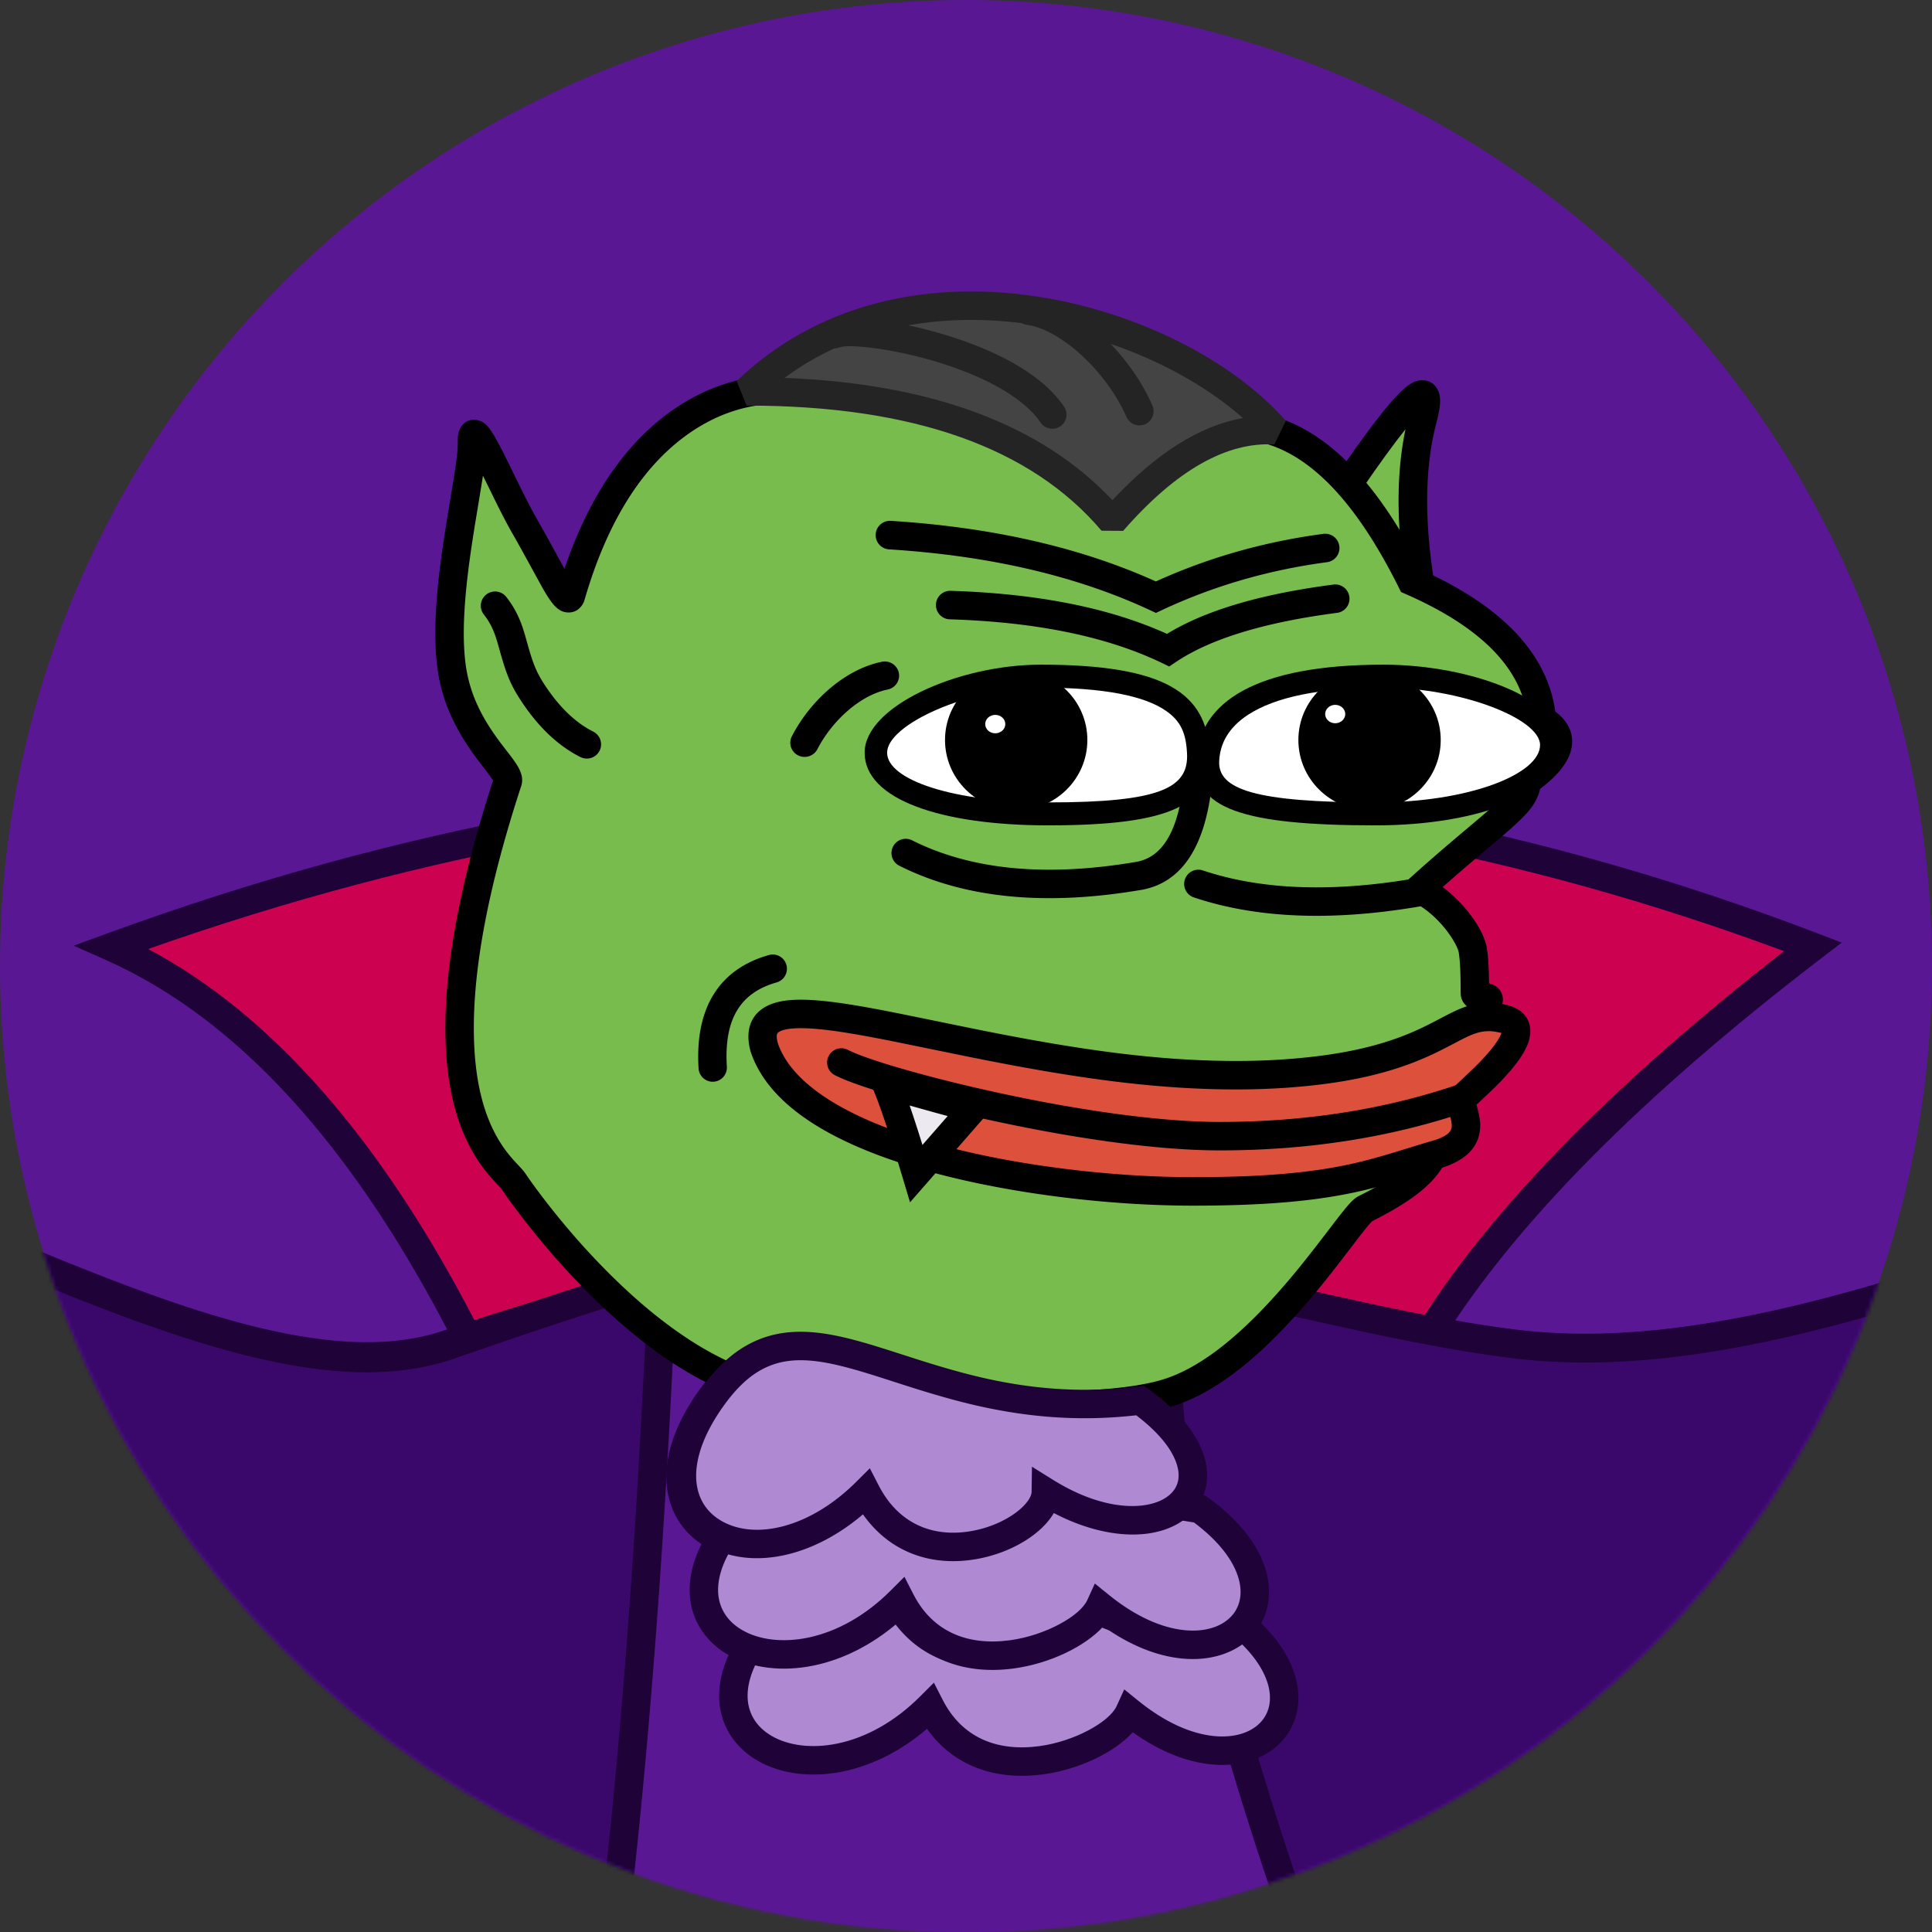 <svg height="500" width="500" xmlns="http://www.w3.org/2000/svg" xmlns:xlink="http://www.w3.org/1999/xlink"><rect width="100%" height="100%" fill="#333333" stroke="none"/><defs><circle id="a" cx="250" cy="250" r="250"/><mask id="b" fill="#fff"><use fill-rule="evenodd" xlink:href="#a"/></mask></defs><g fill="none" fill-rule="evenodd"><use fill="#591794" xlink:href="#a"/><g mask="url(#b)"><path d="M29.035 245.265c150.199-54.842 296.944-54.858 440.237-.047-46.8 35.814-79.812 69.109-99.035 99.885-107.218-26.15-157.48-27.883-249.169 1.152-26.357-51.766-57.034-85.43-92.033-100.99z" fill="#cc0251"/><path d="m27.397 248.447-8.328-3.705 8.561-3.128c151.033-55.177 298.704-55.193 442.845-.028l6.163 2.36-5.24 4.012c-46.482 35.59-79.2 68.608-98.157 98.973l-1.41 2.26-2.586-.631c-57.439-14.017-94.655-19.958-129.551-20.026-36.03-.07-70.796 6.266-117.65 21.111l-2.977.944-1.417-2.785c-26.007-51.108-56.125-84.176-90.253-99.357zm95.392 93.235c46.044-14.393 80.822-20.592 116.919-20.522 35.066.068 72.205 5.915 128.713 19.611 18.918-29.413 50.004-60.931 93.259-94.622-137.895-51.217-278.95-51.407-423.32-.552 31.927 16.971 60.044 49.037 84.429 96.085z" fill="#1e0238" fill-rule="nonzero"/><path d="M116.432 347.938c-75.577 26.22-223.021-114.33-293.216-36.334-46.797 51.998-144.58 198.46-293.347 439.385 87.772-43.332 149.513-64.998 185.225-64.998 79.965 0 141.715 64.998 185.25 64.998 67.235 0 128.98-64.998 185.233-64.998 70.33 0 132.077 64.998 185.242 64.998 52.014 0 112.425-64.998 181.234-64.998 55.036 0 115.444 64.998 181.225 64.998 42.593 0 103.006-64.998 181.241-64.998 34.94 0 90.579 21.666 166.918 64.998-36.83-42.899-280.242-394.109-311.112-439.818-38.675-57.403-174.621 49.832-278.552 36.767-75.024-9.468-139.586-47.167-275.341 0z" fill="#591794"/><path d="M59.68 341.673c-9.853-2.759-20.578-6.468-33.222-11.388-9.314-3.624-14.197-5.64-35.127-14.397a2029.204 2029.204 0 0 0-16.259-6.742c-16.934-6.919-30.186-11.872-42.792-15.812-15.225-4.758-28.796-7.76-41.31-8.93-29.327-2.742-52.74 4.694-70.583 24.52-47.006 52.233-144.84 198.777-293.742 439.927l-6.742 10.918 11.506-5.68c87.28-43.091 148.628-64.62 183.594-64.62 18.208 0 36.377 3.426 55.36 9.956 15.306 5.266 30.123 12.074 49.21 22.12 4.968 2.615 21.202 11.348 22.287 11.925 8.519 4.539 14.82 7.743 20.778 10.502 15.12 7.001 26.944 10.497 37.614 10.497 16.123 0 32.623-3.562 50.699-10.394 13.88-5.246 26.368-11.275 47.75-22.53-.673.355 8.908-4.696 11.507-6.058a828.36 828.36 0 0 1 11.334-5.846c8.334-4.206 15.43-7.527 22.13-10.294 15.866-6.556 29.33-9.878 41.812-9.878 15.89 0 32.154 3.392 49.863 9.929 13.965 5.154 27.043 11.39 47.48 22.147 2.292 1.207 10.157 5.366 11.474 6.061a992.455 992.455 0 0 0 11.318 5.893c8.455 4.322 15.511 7.69 22.186 10.521 16.299 6.915 30.046 10.449 42.92 10.449 12.62 0 26.089-3.539 42.05-10.46 6.534-2.833 13.44-6.202 21.714-10.525a963.69 963.69 0 0 0 11.074-5.894c1.29-.694 8.983-4.854 11.226-6.06 19.99-10.755 32.782-16.99 46.438-22.141 17.312-6.532 33.207-9.92 48.732-9.92 12.19 0 25.343 3.318 40.851 9.867 6.551 2.766 13.491 6.085 21.642 10.29a804.001 804.001 0 0 1 11.088 5.845 8626.067 8626.067 0 0 1 11.257 6.059c20.924 11.257 33.145 17.287 46.731 22.535 17.7 6.838 33.86 10.404 49.655 10.404 10.467 0 22.052-3.501 36.862-10.51 5.83-2.76 11.998-5.965 20.334-10.505 1.061-.577 16.944-9.31 21.804-11.924 18.67-10.044 33.16-16.85 48.128-22.113 18.558-6.525 36.317-9.948 54.113-9.948 34.114 0 89.283 21.484 165.1 64.52l18.379 10.433-13.767-16.036c-16.239-18.915-74.422-99.962-157.57-218.576-60.784-86.711-134.131-192.557-153.283-220.917-11.368-16.872-30.534-21.593-58.413-16.97-11.398 1.89-24.27 5.294-40.327 10.464-6.482 2.087-13.374 4.421-22.067 7.451-4.286 1.494-19.849 6.972-22.984 8.068-24.354 8.514-40.848 13.803-57.602 18.153-30.774 7.99-56.703 10.907-79.751 8.01-8.758-1.106-17.788-2.646-28.225-4.749-7.098-1.43-7.914-1.607-26.938-5.803-19.413-4.28-30.879-6.578-43.966-8.591-16.939-2.606-33.038-4.006-49.598-4.11-39.287-.25-80.696 6.894-128.282 23.428-14.338 4.974-32.364 3.893-55.45-2.57zm754.744 340.43c-18.687 0-37.256 3.578-56.556 10.364-15.394 5.413-30.198 12.367-49.175 22.575-4.895 2.634-20.801 11.38-21.836 11.943-8.225 4.478-14.283 7.627-19.963 10.315-13.911 6.584-24.561 9.802-33.71 9.802-14.794 0-30.089-3.374-47.002-9.908-13.218-5.107-25.228-11.033-45.895-22.152.667.36-8.717-4.698-11.27-6.065a811.01 811.01 0 0 0-11.188-5.898c-8.305-4.284-15.407-7.681-22.153-10.53-16.339-6.9-30.402-10.446-43.717-10.446-16.497 0-33.245 3.57-51.332 10.393-14.039 5.296-27.07 11.648-47.327 22.546-2.251 1.211-9.949 5.372-11.232 6.063a956.861 956.861 0 0 1-10.99 5.85c-8.13 4.248-14.885 7.543-21.233 10.295-15.116 6.555-27.665 9.852-39.12 9.852-11.732 0-24.576-3.302-40.043-9.863-6.491-2.754-13.399-6.05-21.71-10.3-3.321-1.697-6.778-3.499-11.235-5.85-1.311-.69-9.179-4.852-11.48-6.063-20.701-10.896-34.016-17.245-48.36-22.54-18.471-6.817-35.572-10.383-52.413-10.383-13.585 0-27.941 3.542-44.625 10.435-6.893 2.848-14.148 6.243-22.635 10.526a835.352 835.352 0 0 0-11.434 5.897 8868.69 8868.69 0 0 0-11.519 6.066c-21.128 11.12-33.407 17.048-46.924 22.157-17.302 6.54-32.953 9.918-48.095 9.918-9.38 0-20.283-3.224-34.519-9.815-5.808-2.69-12.002-5.84-20.41-10.318-1.058-.564-17.316-9.31-22.319-11.943-19.391-10.206-34.518-17.157-50.245-22.567-19.712-6.78-38.675-10.356-57.756-10.356-34.858 0-93.19 19.933-175.387 59.77 144.871-234.27 240.363-377.036 286.246-428.02 16.152-17.95 37.264-24.654 64.423-22.114 22.136 2.07 46.109 9.561 82.001 24.227 4.685 1.914 9.284 3.823 16.202 6.718 20.998 8.785 25.903 10.81 35.299 14.466 12.85 5 23.791 8.785 33.907 11.617 24.4 6.832 43.825 7.996 59.852 2.436 46.81-16.265 87.389-23.265 125.819-23.021 16.182.102 31.926 1.471 48.525 4.025 12.891 1.983 24.231 4.255 43.5 8.504 19.086 4.21 19.906 4.388 27.07 5.831 10.6 2.136 19.801 3.705 28.758 4.835 24.117 3.032 50.923.017 82.523-8.188 16.995-4.412 33.652-9.754 58.181-18.329 3.147-1.1 18.705-6.576 22.979-8.066 8.642-3.012 15.482-5.329 21.9-7.395 15.741-5.068 28.294-8.388 39.274-10.209 25.34-4.202 41.667-.18 51.101 13.823 19.184 28.407 92.552 134.282 153.359 221.026 69.467 99.099 121.391 171.817 146.332 204.45-68.55-37.572-119.256-56.386-152.443-56.386z" fill="#1e0238" fill-rule="nonzero"/><path d="M452.139 686.007c55.027 0 115.425 64.982 181.195 64.982 42.586 0 102.99-64.982 181.212-64.982 34.934 0 90.564 21.66 166.891 64.982C944.613 708.1 701.24 356.975 670.376 311.277c-38.67-57.389-174.593 49.82-278.507 36.758-25.858-3.263-50.473-9.88-77.19-15.219-50.785-10.15 68.662 353.19 137.46 353.19z" fill="#3a086b"/><path d="M452.26 686.106c22.609 0 46.125 10.979 70.548 23.909 23.726 12.561-112.658-472.54-70.66-235.667 14.936 84.248-37.22 211.758.112 211.758zM728.224 709.389c28.49-14.33 54.735-23.435 86.507-23.435 17.007 0 38.915 5.128 65.723 15.384 28.314 10.831-102.49-166.27-203.97-269.028-101.482-102.758 28.622 169.096 51.74 277.079z" fill="#1e0238" opacity=".5"/><path d="M451.949 689.486c12.19 0 25.344 3.317 40.852 9.864 6.551 2.766 13.49 6.084 21.642 10.288a804.09 804.09 0 0 1 11.088 5.844 8632.37 8632.37 0 0 1 11.257 6.057c20.925 11.255 33.146 17.283 46.732 22.531 17.7 6.836 33.86 10.401 49.656 10.401 10.467 0 22.053-3.5 36.862-10.507 5.832-2.76 11.999-5.965 20.336-10.503 1.06-.577 16.944-9.308 21.803-11.922 18.67-10.04 33.162-16.846 48.13-22.107 18.558-6.524 36.318-9.946 54.114-9.946 34.114 0 89.285 21.479 165.102 64.505l18.38 10.43-13.767-16.031c-16.24-18.91-74.423-99.94-157.573-218.527-60.785-86.691-134.134-192.513-153.286-220.866-11.368-16.869-30.535-21.589-58.414-16.967-11.398 1.89-24.271 5.293-40.328 10.462-6.482 2.086-13.374 4.42-22.067 7.449-4.287 1.494-19.85 6.97-22.985 8.066-24.354 8.512-40.849 13.8-57.603 18.15-30.774 7.988-56.704 10.903-79.752 8.007-8.759-1.105-17.789-2.645-28.226-4.747-7.098-1.43-7.914-1.608-26.938-5.802-9.26-2.041-15.377-3.35-21.777-4.628-4.374-.874-8.22.315-11.04 3.438-2.423 2.686-3.97 6.657-4.816 11.844-1.502 9.222-.816 22.715 1.872 39.807 5.126 32.597 17.403 77.154 33.685 122.562 16.987 47.37 36.903 91.784 56.238 124.427 22.228 37.528 42.778 58.421 60.823 58.421zm362.472-7.365c-18.687 0-37.257 3.578-56.557 10.363-15.395 5.411-30.2 12.363-49.176 22.57-4.896 2.632-20.802 11.376-21.837 11.939-8.225 4.477-14.283 7.626-19.963 10.313-13.912 6.582-24.562 9.8-33.712 9.8-14.793 0-30.088-3.374-47.001-9.906-13.22-5.106-25.23-11.03-45.897-22.147.668.36-8.717-4.697-11.27-6.064a811.11 811.11 0 0 0-11.188-5.896c-8.306-4.284-15.407-7.68-22.154-10.528-16.339-6.898-30.402-10.444-43.717-10.444-14.393 0-33.569-19.496-54.485-54.81-19.07-32.195-38.802-76.197-55.642-123.159-16.138-45.005-28.296-89.133-33.342-121.22-2.577-16.386-3.228-29.193-1.878-37.48.637-3.914 1.697-6.633 3.015-8.093 1.04-1.153 2.247-1.526 4.126-1.15 6.342 1.267 12.42 2.567 21.635 4.598 19.086 4.208 19.906 4.387 27.07 5.83 10.6 2.135 19.802 3.704 28.76 4.834 24.117 3.03 50.922.017 82.523-8.186 16.995-4.412 33.652-9.752 58.183-18.325 3.147-1.1 18.705-6.575 22.978-8.064 8.643-3.012 15.483-5.328 21.9-7.394 15.743-5.067 28.295-8.386 39.275-10.206 25.341-4.201 41.668-.18 51.103 13.82 19.184 28.4 92.554 134.251 153.361 220.975 69.47 99.076 121.394 171.778 146.335 204.405-68.552-37.565-119.258-56.375-152.445-56.375z" fill="#1e0238" fill-rule="nonzero"/><path d="M171.52 333.41c13.722-7.795-4.613-2.953-55.005 14.528-75.588 26.22-223.052-114.33-293.258-36.334-46.803 51.998-144.6 198.46-293.388 439.385 87.784-43.332 149.534-64.998 185.251-64.998 79.977 0 141.735 64.998 185.277 64.998 67.244 0 128.998-64.998 185.259-64.998 46.893 0 75.515-117.527 85.864-352.581z" fill="#3a086b"/><path d="M54.215 453.75c0-191.44-73.524 272.676-36.35 253.775 23.426-11.911 46.03-21.62 67.813-21.62 70.448 0-31.463-40.714-31.463-232.155zM-166.918 471.69c41.193-143.759-219.07 240.047-187.448 229.24 29.068-9.933 52.16-14.9 69.277-14.9 18.732 0-11.768-4.06 53.201 9.012 20.742 5.71 23.777-79.592 64.97-223.351z" fill="#1e0238" opacity=".5"/><path d="M177.264 334.144c.69-.561 1.203-1.094 1.59-1.789.976-1.754.667-4.064-1.29-5.317-1.965-1.257-4.308-.875-10.665.804-9.283 2.452-26.524 8.052-51.8 16.82-14.34 4.974-32.365 3.893-55.45-2.57-9.852-2.758-20.577-6.466-33.22-11.385-9.313-3.623-14.196-5.638-35.125-14.393a2029.337 2029.337 0 0 0-16.258-6.74c-16.933-6.918-30.184-11.87-42.79-15.809-15.224-4.757-28.794-7.758-41.307-8.928-29.325-2.741-52.737 4.693-70.58 24.515-47.003 52.22-144.832 198.729-293.725 439.82l-6.741 10.917 11.505-5.68c87.276-43.08 148.62-64.603 183.584-64.603 18.207 0 36.375 3.425 55.357 9.953 15.305 5.264 30.121 12.072 49.207 22.115 4.968 2.614 21.201 11.345 22.285 11.922 8.519 4.537 14.82 7.741 20.778 10.5 15.12 6.999 26.942 10.494 37.612 10.494 16.122 0 32.62-3.561 50.696-10.392 13.88-5.245 26.366-11.272 47.748-22.524-.675.355 8.906-4.696 11.506-6.057 4.33-2.269 7.916-4.12 11.333-5.845 8.334-4.205 15.429-7.524 22.128-10.292 15.865-6.553 29.328-9.874 41.81-9.874 25.829 0 45.52-30.647 60.203-90.938 14.295-58.697 24.03-146.37 29.235-263.093.996-.612 1.781-1.15 2.374-1.631zm-38.765 262.981c-13.933 57.212-31.991 85.316-53.047 85.316-13.584 0-27.94 3.541-44.623 10.433-6.892 2.846-14.147 6.241-22.633 10.523a835.37 835.37 0 0 0-11.434 5.896c-2.609 1.367-12.2 6.423-11.518 6.064-21.127 11.118-33.405 17.044-46.922 22.152-17.3 6.538-32.95 9.916-48.091 9.916-9.38 0-20.283-3.223-34.517-9.813-5.809-2.689-12.002-5.838-20.41-10.316-1.058-.563-17.314-9.307-22.317-11.94-19.39-10.203-34.516-17.152-50.242-22.561-19.711-6.78-38.673-10.354-57.753-10.354-34.856 0-93.184 19.928-175.377 59.755 144.863-234.212 240.349-376.945 286.23-427.918 16.151-17.944 37.262-24.647 64.419-22.108 22.135 2.07 46.106 9.56 81.997 24.221a2022.91 2022.91 0 0 1 16.2 6.717c20.997 8.783 25.902 10.807 35.297 14.463 12.85 4.999 23.79 8.782 33.906 11.614 24.397 6.83 43.822 7.994 59.848 2.435 24-8.325 40.698-13.772 50.026-16.324-5.184 116.363-14.874 203.664-29.04 261.83z" fill="#1e0238" fill-rule="nonzero"/><path d="M201.355 416.807c41.734-5.442 80.651-5.067 116.752 1.126 31.505 22.885 5.267 50.273-25.774 25.136-4.703 10.3-38.9 23.434-51.614-1.414-29.651 29.639-71.461 7.455-39.364-24.848z" fill="#af89d2" fill-rule="nonzero"/><path d="M218.298 458.425c-8.256 1.723-16.23.717-22.263-2.779-6.388-3.7-10.078-9.895-9.922-17.239.162-7.642 4.426-15.94 12.63-24.196l.887-.893 1.249-.163c42.087-5.489 81.373-5.11 117.851 1.148l.847.145.695.505c8.073 5.864 13.182 12.465 15.015 19.119 1.787 6.487.307 12.685-3.995 17.029-4.189 4.23-10.573 6.222-17.759 5.53-6.546-.63-13.515-3.426-20.382-8.315-4.741 5.22-13.849 9.61-23.122 10.876-12.32 1.683-23.258-2.073-30.122-11.77-6.683 5.715-14.105 9.437-21.609 11.003zm-24.82-19.861c-.098 4.586 2.125 8.319 6.25 10.708 4.379 2.537 10.506 3.31 17.065 1.941 7.381-1.54 14.799-5.642 21.323-12.163l3.578-3.576 2.304 4.504c4.95 9.673 13.992 13.424 25.034 11.915 9.155-1.25 18.094-6.288 19.95-10.354l1.975-4.323 3.694 2.99c6.794 5.502 13.565 8.512 19.588 9.092 5.092.49 9.28-.816 11.819-3.38 2.402-2.426 3.23-5.89 2.127-9.89-1.302-4.727-5.156-9.809-11.56-14.61-35.117-5.927-72.958-6.304-113.527-1.122-6.389 6.688-9.509 12.974-9.62 18.268z" fill="#1e0238"/><path d="M192.133 388.767c24.128-33.273 51.326 8.496 110.548 1.062 29.83 21.592 5.703 42.476-24.404 23.716-.162 10.973-33.34 25.486-46.5 0-28.076 27.963-63.771 8.495-39.644-24.778z" fill="#af89d2" fill-rule="nonzero"/><path d="M190.514 427.296c-5.903-3.467-9.528-9.326-9.989-16.45-.477-7.378 2.423-15.686 8.627-24.241 7.542-10.401 15.996-14.821 26.57-14.555 4.332.109 8.96.968 14.777 2.6 2.255.633 4.604 1.353 7.857 2.394.908.29 4.976 1.601 4.269 1.374 1.617.52 2.844.911 4.07 1.296 9.55 2.997 16.92 4.864 24.898 6.066 10.047 1.513 20.078 1.719 30.63.395l1.441-.181 1.177.851c7.666 5.549 12.54 11.483 14.363 17.343 1.836 5.904.443 11.485-3.756 15.343-7.43 6.829-21.228 6.683-35.102-.562-3.268 5.582-11.097 10.29-19.785 11.872-11.705 2.132-22.612-1.595-29.6-11.536-13.493 11.502-29.446 14.452-40.447 7.99zm52-48.914a2299.044 2299.044 0 0 1-.009-.003zm-2.302 6.998zm-4.1-1.32c-3.176-1.015-5.45-1.713-7.603-2.317-5.28-1.481-9.354-2.238-12.972-2.329-8.084-.203-14.269 3.03-20.422 11.516-9.97 13.749-9.236 25.1-.871 30.014 8.767 5.149 22.993 1.884 34.933-10.009l3.564-3.55 2.308 4.47c5.117 9.91 14.022 13.59 24.192 11.738 4.261-.776 8.34-2.529 11.342-4.781 2.61-1.959 3.992-3.994 4.011-5.321l.096-6.52 5.535 3.448c6.642 4.139 13.203 6.366 18.97 6.694 4.963.282 8.957-.881 11.269-3.006 2.061-1.894 2.711-4.499 1.706-7.73-1.215-3.905-4.712-8.308-10.506-12.717-10.705 1.213-20.942.945-31.168-.596-8.417-1.267-16.126-3.22-26.007-6.321a586.372 586.372 0 0 1-4.128-1.315c.725.233-3.347-1.079-4.25-1.368z" fill="#1e0238"/><path d="M184.334 361.467c24.127-33.273 51.326 8.496 110.548 1.062 29.83 21.592 5.703 42.476-24.405 23.716-.161 10.973-33.34 25.486-46.5 0-28.076 27.963-63.77 8.495-39.643-24.778z" fill="#af89d2" fill-rule="nonzero"/><path d="M182.498 400.198c-5.903-3.465-9.528-9.323-9.989-16.446-.476-7.375 2.424-15.682 8.627-24.234 7.542-10.399 15.997-14.817 26.571-14.552 4.332.11 8.96.969 14.777 2.6 2.255.633 4.604 1.353 7.856 2.393.909.29 4.977 1.601 4.27 1.374 1.617.52 2.844.911 4.07 1.295 9.55 2.997 16.92 4.864 24.898 6.065 10.047 1.513 20.079 1.719 30.63.395l1.442-.181 1.177.851c7.665 5.547 12.54 11.48 14.362 17.338 1.837 5.902.444 11.482-3.755 15.34-7.431 6.827-21.229 6.68-35.103-.562-3.267 5.58-11.096 10.286-19.785 11.868-11.705 2.132-22.612-1.594-29.6-11.533-13.493 11.5-29.446 14.45-40.448 7.99zm52.002-48.9-.057-.02.047.016zm-2.303 6.995zm-4.1-1.32c-3.176-1.015-5.45-1.712-7.604-2.316-5.28-1.48-9.353-2.237-12.971-2.328-8.085-.203-14.27 3.03-20.423 11.512-9.97 13.746-9.236 25.095-.87 30.007 8.766 5.147 22.992 1.884 34.933-10.006l3.564-3.549 2.308 4.468c5.117 9.907 14.022 13.588 24.192 11.736 4.262-.776 8.34-2.529 11.342-4.78 2.61-1.959 3.992-3.993 4.011-5.32l.097-6.519 5.534 3.448c6.642 4.137 13.204 6.364 18.971 6.692 4.962.282 8.956-.88 11.269-3.005 2.061-1.894 2.711-4.498 1.706-7.729-1.215-3.903-4.712-8.305-10.507-12.713-10.705 1.213-20.942.944-31.168-.595-8.417-1.268-16.126-3.22-26.007-6.32a586.517 586.517 0 0 1-4.128-1.315c.725.233-3.348-1.079-4.25-1.367z" fill="#1e0238"/><g><path d="M367.914 108.304c3.327-12.66-3.328-6.681-19.967 17.934l19.967 28.484c-3.328-18.286-3.328-33.758 0-46.418z" fill="#78bc4d"/><path d="M371.728 109.446c1.08-4.086 1.343-6.608.36-8.572-1.071-2.14-3.356-2.93-5.524-2.246-1.135.358-2.196 1.07-3.39 2.137-3.648 3.261-9.605 11.046-18.134 23.603l-1.426 2.1 31.198 44.287-3.022-16.525c-3.252-17.779-3.252-32.71-.062-44.784zm-7.987 1.647c-1.82 8.652-2.252 18.407-1.309 29.266l-9.836-13.963c4.549-6.631 8.28-11.748 11.145-15.303z" fill="#000" fill-rule="nonzero"/><path d="M380.964 246.218c-.534-3.568-5.958-11.953-13.902-15.938 19.86-17.93 27.805-21.914 27.805-27.89 9.268-6.642 10.592-11.954 3.972-15.939-1.324-14.61-12.579-26.562-33.763-35.86-21.847-43.828-41.89-39.193-47.849-41.186-49.24-28.43-88.654-31.156-118.245-8.174-5.682 0-36.924 2.84-51.488 53.31-1.24 2.842-5.41-6.897-11.718-17.77s-14.067-30.897-13.849-22.035c.213 8.646-7.882 38.576-5.282 57.947 2.377 17.715 15.564 26.63 14.515 29.835-27.342 83.517-1.526 98.893 1.545 103.466 3.07 4.574 36.45 52.196 72.668 55.04 36.22 2.842 77.503 5.008 95.52 0 25.566-7.109 48.226-45.987 52.198-47.979 15.916-7.982 20.24-13.86 18.11-23.811 2.771-7.314 12.428-20.613 13.848-30.208.206-1.392-3.532-.3-3.55-1.777-.047-3.561 0-7.464-.535-11.031z" fill="#78bc4d"/><g fill="#000" fill-rule="nonzero"><path d="M373.367 229.559c2.501-2.21 4.981-4.35 7.651-6.617.864-.732 6.812-5.74 8.213-6.945 5.478-4.718 7.813-7.272 8.932-10.403.167-.467.299-.938.395-1.414 4.481-3.422 7.191-6.693 8.035-10.08.97-3.895-.594-7.325-4.083-9.965-2.128-15.051-13.814-27.233-34.525-36.587-8.734-17.208-17.849-28.302-27.4-34.633-3.898-2.584-7.744-4.296-11.687-5.374a42.745 42.745 0 0 0-4.68-.992 69.03 69.03 0 0 0-1.942-.276c-.29-.037-1.372-.173-1.621-.206-.85-.11-1.399-.2-1.763-.287-49.704-28.596-90.22-31.594-120.984-8.412-2.296.112-5.047.522-8.053 1.324-5.038 1.344-10.148 3.621-15.138 7.007-12.025 8.162-21.91 21.686-28.63 41.499-1.711-3.117-5.358-9.819-6.908-12.489-.865-1.492-1.812-3.254-2.886-5.359a280.816 280.816 0 0 1-1.67-3.33c-.525-1.063-2.913-5.95-3.53-7.193-1.305-2.628-2.262-4.456-3.09-5.86-1.471-2.492-2.375-3.635-4.133-4.158-2.453-.73-4.415.752-5.08 2.799-.277.849-.356 1.793-.326 3.006.036 1.448-.228 3.92-.812 7.741-.343 2.246-1.875 11.452-2.039 12.464-.977 6.05-1.665 10.93-2.164 15.673-.927 8.827-1.07 16.25-.236 22.467.982 7.315 3.632 13.657 7.68 19.803a78.935 78.935 0 0 0 3.07 4.313c.435.576 2.121 2.762 2.487 3.25.552.737.925 1.275 1.156 1.665-8.718 26.83-12.569 48.411-12.338 65.494.186 13.74 2.963 23.934 7.666 31.639 1.414 2.316 2.882 4.229 4.594 6.132.29.322.574.63.916.997.06.064.604.643.74.79.407.437.617.683.682.78 1.623 2.418 4.379 6.183 7.74 10.378 5.068 6.328 10.66 12.575 16.658 18.382 16.82 16.284 34.042 26.562 51.037 27.896 21.691 1.703 39.49 2.713 54.813 2.956 19.038.3 33.147-.624 41.977-3.08 11.267-3.131 22.33-11.714 33.82-24.566 4.407-4.93 7.898-9.29 13.377-16.464 2.733-3.58 3.366-4.399 4.292-5.532.552-.676.99-1.181 1.322-1.524.101-.105.186-.188.25-.247 16.442-8.28 22.06-15.337 20.082-26.632.509-1.179 1.227-2.618 2.206-4.44.74-1.379 3.644-6.602 3.839-6.956 1.137-2.07 2.048-3.79 2.879-5.45 2.59-5.177 4.183-9.405 4.743-13.193.33-2.233-.968-3.953-2.799-4.64a5.604 5.604 0 0 0-.737-.22c-.015-1.395-.03-2.184-.063-3.15-.074-2.223-.221-4.112-.486-5.883-.699-4.667-5.461-11.389-11.449-15.898zm4.203 39.69a151.838 151.838 0 0 1-2.748 5.198c-.172.313-3.1 5.581-3.871 7.017-1.393 2.593-2.34 4.545-2.985 6.249l-.384 1.015.227 1.061c1.714 8.007-1.664 12.477-16.159 19.748-1.164.584-2.145 1.598-3.775 3.595-1 1.225-1.64 2.054-4.441 5.72-5.37 7.033-8.767 11.274-13.015 16.026-10.63 11.891-20.714 19.714-30.3 22.38-14.842 4.126-46.492 3.625-94.242-.124-14.916-1.17-30.786-10.642-46.49-25.845-5.759-5.575-11.147-11.595-16.033-17.695-3.23-4.03-5.862-7.63-7.373-9.88-.348-.517-.738-.973-1.401-1.687-.152-.164-.707-.755-.756-.807a60.86 60.86 0 0 1-.82-.891c-1.428-1.588-2.626-3.15-3.783-5.044-3.994-6.544-6.419-15.445-6.587-27.901-.222-16.371 3.57-37.438 12.244-63.934.515-1.573.21-3.024-.562-4.54-.444-.87-1.045-1.767-1.97-3.002-.405-.54-2.107-2.745-2.511-3.28a71.821 71.821 0 0 1-2.79-3.918c-3.481-5.285-5.711-10.621-6.531-16.731-.744-5.537-.61-12.422.261-20.717.482-4.585 1.153-9.341 2.11-15.268.156-.97 1.697-10.222 2.049-12.526l.055-.364c.928 1.887 2.593 5.295 3.03 6.179.623 1.262 1.18 2.374 1.714 3.418 1.13 2.212 2.135 4.083 3.075 5.705 1.864 3.213 7.073 12.839 7.756 14.022 1.227 2.125 2.139 3.491 3.04 4.418.919.946 1.895 1.568 3.275 1.655 2.034.129 3.497-1.07 4.208-2.702l.096-.22.067-.231c6.227-21.579 15.862-35.584 27.604-43.553 4.285-2.909 8.638-4.849 12.9-5.985 2.953-.788 5.544-1.108 7.444-1.108h1.262l.997-.774c28.22-21.918 66.071-19.302 114.14 8.454l.321.186.353.118c.928.31 1.865.482 3.432.686 4.58.597 5.035.669 7.253 1.275 3.204.876 6.33 2.268 9.56 4.408 8.593 5.696 17.096 16.16 25.473 32.966l.595 1.194 1.221.536c20.077 8.81 30.392 19.766 31.574 32.819l.17 1.86 1.6.963c2.05 1.234 2.515 2.05 2.297 2.926-.4 1.602-2.53 4.005-6.516 6.862l-1.538 1.102v1.892c0 .325-.051.621-.165.938-.53 1.482-2.32 3.442-6.802 7.301-1.363 1.174-7.281 6.155-8.172 6.912a481.344 481.344 0 0 0-11.45 10.005l-4 3.611 4.817 2.416c3.145 1.577 6.116 4.127 8.498 7.124 1.937 2.438 3.243 4.93 3.413 6.066.218 1.453.344 3.075.41 5.038.036 1.102.05 1.978.068 4.004.007.726.01 1.076.016 1.49.026 2.022 1.27 3.45 2.922 4.085-.689 2.29-1.816 4.963-3.377 8.083z"/><path d="M230.534 134.796a3.687 3.687 0 0 0-3.905 3.458 3.691 3.691 0 0 0 3.445 3.92c26.06 1.639 48.562 6.888 67.52 15.724l1.553.724 1.553-.727c13.378-6.263 27.622-10.397 42.747-12.402a3.694 3.694 0 0 0 3.168-4.149 3.685 3.685 0 0 0-4.132-3.18c-15.28 2.025-29.732 6.13-43.343 12.314-19.503-8.814-42.376-14.033-68.606-15.682z"/><path d="M246.015 152.904a3.684 3.684 0 0 0-3.792 3.574 3.686 3.686 0 0 0 3.564 3.802c22.459.698 40.764 4.482 54.915 11.296l1.894.913 1.746-1.172c8.908-5.978 22.822-10.257 41.698-12.713a3.688 3.688 0 0 0 3.176-4.134 3.682 3.682 0 0 0-4.123-3.184c-18.762 2.441-33.108 6.662-43.075 12.764-14.874-6.75-33.542-10.448-56.003-11.146zM228.233 171.264c-9.48 1.917-18.474 9.956-23.301 19.282a3.65 3.65 0 0 0 1.612 4.939c1.824.923 4.06.21 4.994-1.595 3.883-7.502 11.174-14.018 18.182-15.436 2.008-.406 3.303-2.345 2.892-4.33s-2.371-3.266-4.379-2.86zM125.169 158.978a17.285 17.285 0 0 1 2.213 3.565c.661 1.424 1.1 2.756 1.822 5.362 1.793 6.465 2.85 9.25 5.726 13.592 4.442 6.706 9.53 11.54 15.284 14.431a3.687 3.687 0 1 0 3.313-6.59c-4.518-2.27-8.673-6.217-12.446-11.913-2.333-3.522-3.169-5.724-4.767-11.49-.824-2.973-1.363-4.608-2.242-6.5a24.653 24.653 0 0 0-3.139-5.06 3.69 3.69 0 0 0-5.764 4.603z"/></g><path d="M193.257 101.504c41.256-39.92 110.658-19.379 136.491 10.076-13.623-.775-27.632 7.106-42.027 23.642-19.02-22.479-50.509-33.718-94.464-33.718z" fill="#444"/><path d="M217.273 89.906c2.596-.952 13.735.383 24.262 3.474 13.09 3.843 23.405 9.53 27.756 15.96a3.69 3.69 0 0 0 5.103.992 3.643 3.643 0 0 0 .998-5.074c-5.539-8.186-17.187-14.608-31.774-18.89-11.994-3.522-24.318-4.999-28.89-3.321a3.65 3.65 0 0 0-2.177 4.695 3.683 3.683 0 0 0 4.722 2.164zM265.752 84.063c8.76 1.217 20.546 11.974 25.778 23.832.822 1.862 2.988 2.702 4.84 1.876s2.686-3.005 1.864-4.867c-6.179-14.004-19.915-26.54-31.478-28.147-2.007-.279-3.858 1.13-4.135 3.148-.277 2.018 1.125 3.88 3.13 4.158z" fill="#242424" fill-rule="nonzero"/><path d="m193.218 104.965-2.56-6.335c20.034-19.324 47.727-26.333 77.295-21.95 25.944 3.846 50.9 16.404 64.828 32.235l-2.977 6.111c-12.334-.7-25.385 6.619-39.134 22.363l-5.589-.04c-18.27-21.521-48.8-32.384-91.863-32.384zm94.685 24.485c11.288-12.116 22.536-19.26 33.75-21.258-13.331-11.837-33.706-21.099-54.782-24.223-23.976-3.554-46.385.901-63.836 13.819 38.016 1.515 66.367 12.023 84.868 31.662z" fill="#242424" fill-rule="nonzero"/><path d="M330.612 277.731c43.342-2.628 44.273-17.294 57.739-14.396 11.946 2.056-7.964 18.51-9.955 20.566-1.99 2.057 5.973 10.283-5.973 14.397-17.027 4.885-26.215 9.824-63.918 9.824-37.702 0-101.84-9.977-110.94-37.306-6.5-24.293 65.87 10.844 133.047 6.915z" fill="#dd503c"/><path d="M216.036 278.238c5.627 2.936 22.437 7.808 40.95 11.817 21.963 4.756 43.009 7.667 58.68 7.667 22.925 0 44.267-3.352 64.013-10.063a3.683 3.683 0 0 0-2.37-6.975c-18.963 6.445-39.506 9.671-61.643 9.671-15.054 0-35.626-2.845-57.12-7.5-17.882-3.871-34.249-8.615-39.103-11.148a3.683 3.683 0 1 0-3.407 6.531z" fill="#000" fill-rule="nonzero"/><path d="M382.392 286.909c.617 2.337.848 3.948.583 5.859-.58 4.191-3.62 7.33-9.14 9.231l-.091.031-.092.027-.528.152c-1.515.439-3.017.89-4.934 1.48-.11.034-3.723 1.15-4.765 1.468-7.891 2.405-13.451 3.761-20.772 4.848-9.04 1.341-19.856 2.017-33.936 2.017-21.403 0-46.705-3.008-67.157-8.53-25.62-6.918-42.589-17.204-47.28-31.29l-.035-.105-.029-.107c-1.361-5.085-.084-9.208 3.915-11.445 3.025-1.692 7.298-2.111 13.273-1.646 4.77.37 10.6 1.297 18.917 2.924 3.952.773 20.222 4.128 24.082 4.897 25.626 5.103 44.847 7.7 63.958 7.848 4.185.032 8.267-.065 12.25-.298h-.009c15.048-.912 25.652-3.266 34.331-6.906 2.57-1.078 4.308-1.936 7.864-3.805 3.37-1.77 4.792-2.452 6.681-3.089 3.198-1.077 6.266-1.28 9.79-.533 4.552.812 7.2 3.733 6.72 7.84-.303 2.594-1.82 5.293-4.308 8.377-1.052 1.304-2.268 2.655-3.634 4.061-1.55 1.596-4.46 4.33-5.92 5.681l.266 1.013zm5.549-19.72-.076-.012-.074-.016c-2.239-.482-3.982-.37-5.962.297-1.385.467-2.595 1.047-5.608 2.63-3.733 1.961-5.62 2.893-8.44 4.076-9.468 3.971-20.883 6.505-36.733 7.466h-.008a192.63 192.63 0 0 1-12.736.311c-19.674-.152-39.295-2.804-65.339-7.99-3.898-.776-20.15-4.128-24.057-4.892-8.059-1.576-13.657-2.466-18.075-2.81-4.634-.36-7.691-.06-9.108.732-.747.418-.94 1.008-.421 2.994 3.73 10.969 18.821 20.092 42.175 26.398 19.791 5.344 44.454 8.276 65.238 8.276 13.741 0 24.205-.654 32.856-1.938 6.908-1.025 12.135-2.3 19.705-4.607 1.027-.313 4.627-1.425 4.748-1.463a314.023 314.023 0 0 1 5.5-1.644c3.012-1.05 3.99-2.07 4.152-3.24.094-.682-.024-1.51-.408-2.964l-.162-.604c-.068-.258-.119-.45-.166-.64a12.75 12.75 0 0 1-.29-1.46c-.22-1.7.055-3.236 1.312-4.535-.103.106 4.8-4.42 6.8-6.479 1.219-1.254 2.288-2.442 3.184-3.553 1.435-1.78 2.336-3.27 2.627-4.189a5.569 5.569 0 0 0-.634-.143z" fill="#000" fill-rule="nonzero"/><path d="M198.992 247.161c-12.994 3.68-19.167 13.838-18.202 29.34.126 2.03 1.868 3.574 3.89 3.447s3.558-1.876 3.432-3.906c-.761-12.23 3.423-19.115 12.871-21.791a3.685 3.685 0 0 0 2.535-4.545 3.666 3.666 0 0 0-4.526-2.545z" fill="#000" fill-rule="nonzero"/><path d="M229.655 280.39c1.733 4.007 4.298 11.663 7.694 22.965 9.274-10.58 14.22-16.23 14.838-16.955-3.033-.43-22.31-6.084-22.532-6.01z" fill="#ede9f1"/><path d="M226.035 282.105c1.663 3.855 4.2 11.442 7.562 22.658l1.917 6.392 4.404-5.035c9.326-10.663 14.257-16.31 14.893-17.057l4.309-5.057-6.603-.937c-.973-.138-4.789-1.136-10.612-2.757l-.53-.148c-1.799-.502-7.313-.33-7.49-.38a280.272 280.272 0 0 0-2.506-.693 38.75 38.75 0 0 0-.789-.205 8.57 8.57 0 0 0-.345-.08c-1.088-.22-1.031-.212-1.986.104l-3.804 1.26zm13.345 5.114.534.15a597.4 597.4 0 0 0 5.343 1.465c-1.661 1.902-3.839 4.394-6.529 7.47-1.234-3.974-2.337-7.371-3.313-10.197 1.52.427 3.134.88 3.965 1.112z" fill="#000" fill-rule="nonzero"/><g fill="#000" fill-rule="nonzero"><path d="M367.304 227.135c-22.025 3.899-40.684 3.253-55.993-1.865a3.682 3.682 0 1 0-2.337 6.984c16.582 5.544 36.459 6.232 59.614 2.133a3.682 3.682 0 1 0-1.284-7.252zM313.814 201.079a3.683 3.683 0 0 0-7.343-.61c-1.204 14.484-5.579 21.615-12.797 22.649l-.085.013c-23.2 3.878-42.355 1.957-57.538-5.657a3.681 3.681 0 1 0-3.304 6.582c16.7 8.375 37.397 10.455 62.016 6.346 11.357-1.652 17.598-11.843 19.05-29.323z"/></g><g transform="translate(221.598 169.85)"><path d="M3.467 23.682c0-10.108 23.577-20.216 43.224-20.216 37.33 0 40.787 10.99 41.26 20.216.471 9.227-3.93 16.173-39.295 16.173-25.541 0-45.189-6.065-45.189-16.173zM179.432 21.66c0 10.109-19.572 18.195-44.975 18.195-35.173 0-43.458-4.925-42.989-14.151s7.816-22.238 44.943-22.238c19.54 0 43.02 8.086 43.02 18.194z" fill="#fff"/><ellipse cx="41.391" cy="21.66" fill="#000" fill-rule="nonzero" rx="18.42" ry="18.195"/><ellipse cx="132.84" cy="21.66" fill="#000" fill-rule="nonzero" rx="18.42" ry="18.195"/><ellipse cx="35.973" cy="17.545" fill="#fff" rx="2.6" ry="2.383"/><ellipse cx="123.955" cy="14.946" fill="#fff" rx="2.6" ry="2.383"/><g fill="#000" fill-rule="nonzero"><path d="M2.167 24.94c0-11.915 24.115-22.774 45.597-22.774 32.182 0 42.868 7.397 43.653 22.618.698 13.54-9.649 18.97-41.713 18.97-27.794 0-47.537-6.717-47.537-18.814zm5.82 0c0 7.047 17.123 12.873 41.717 12.873 29.168 0 36.36-3.775 35.9-12.717-.268-5.185-1.587-8.314-5.45-10.988-5.548-3.84-15.898-6-32.39-6-18.617 0-39.776 9.527-39.776 16.832z"/><path d="M182.899 22.96c0 12.357-21.395 20.794-48.452 20.794-34.712 0-47.098-4.463-46.44-16.99.787-14.984 15.512-24.598 48.416-24.598 22.818 0 46.476 9.055 46.476 20.794zm-5.929 0c0-6.897-20.786-14.853-40.547-14.853-16.737 0-28.168 2.552-35.013 7.021-5.014 3.274-7.24 7.34-7.482 11.949-.385 7.321 9.09 10.736 40.519 10.736 24.035 0 42.523-7.291 42.523-14.853z"/></g></g></g><path d="M193.72 389.416c41.744-5.441 80.67-5.066 116.78 1.125 31.513 22.879 5.27 50.258-25.78 25.13-4.704 10.296-38.909 23.426-51.626-1.414-29.659 29.63-71.479 7.452-39.374-24.841z" fill="#af89d2" fill-rule="nonzero"/><path d="M210.667 431.021c-8.258 1.723-16.233.717-22.268-2.777-6.39-3.7-10.08-9.893-9.925-17.234.162-7.64 4.428-15.936 12.633-24.19l.888-.893 1.249-.162c42.097-5.488 81.393-5.11 117.88 1.147l.847.145.695.505c8.075 5.862 13.186 12.461 15.019 19.113 1.787 6.486.306 12.682-3.996 17.025-4.19 4.228-10.575 6.22-17.763 5.528-6.548-.63-13.52-3.425-20.388-8.312-4.742 5.217-13.852 9.606-23.128 10.873-12.322 1.682-23.263-2.073-30.128-11.767-6.685 5.713-14.11 9.434-21.615 11zm-24.827-19.855c-.097 4.585 2.127 8.316 6.252 10.705 4.38 2.537 10.51 3.31 17.07 1.94 7.383-1.539 14.802-5.64 21.328-12.159l3.579-3.575 2.305 4.502c4.95 9.67 13.995 13.42 25.04 11.913 9.156-1.25 18.098-6.287 19.955-10.351l1.975-4.323 3.695 2.99c6.796 5.5 13.568 8.51 19.593 9.089 5.093.49 9.281-.816 11.821-3.38 2.403-2.425 3.23-5.887 2.129-9.886-1.303-4.726-5.158-9.806-11.563-14.607-35.127-5.924-72.976-6.301-113.556-1.12-6.39 6.685-9.51 12.97-9.623 18.262z" fill="#1e0238"/><path d="M184.496 361.384c24.134-33.263 51.339 8.493 110.575 1.062 29.838 21.585 5.705 42.463-24.41 23.708-.162 10.97-33.348 25.479-46.512 0-28.083 27.956-63.786 8.493-39.653-24.77z" fill="#af89d2" fill-rule="nonzero"/><path d="M182.876 399.901c-5.904-3.465-9.53-9.322-9.99-16.445-.478-7.375 2.423-15.682 8.628-24.234 7.544-10.398 16-14.816 26.577-14.55 4.333.108 8.962.968 14.78 2.6 2.256.632 4.605 1.352 7.859 2.392.908.29 4.978 1.6 4.27 1.373 1.617.52 2.845.912 4.07 1.296 9.553 2.996 16.925 4.863 24.905 6.065 10.05 1.512 20.083 1.718 30.638.394l1.441-.18 1.177.85c7.668 5.548 12.543 11.48 14.366 17.338 1.838 5.902.444 11.481-3.756 15.34-7.433 6.826-21.234 6.68-35.11-.563-3.269 5.58-11.1 10.286-19.79 11.868-11.708 2.131-22.617-1.594-29.608-11.533-13.496 11.5-29.452 14.449-40.457 7.99zm52.014-48.9a1770.923 1770.923 0 0 1-.01-.002zm-2.304 6.997zm-4.1-1.32c-3.177-1.015-5.452-1.712-7.606-2.316-5.28-1.481-9.355-2.237-12.974-2.328-8.087-.204-14.273 3.029-20.428 11.512-9.972 13.745-9.238 25.094-.87 30.005 8.769 5.147 22.998 1.884 34.941-10.006l3.565-3.548 2.308 4.468c5.119 9.907 14.026 13.587 24.199 11.735 4.262-.776 8.342-2.528 11.344-4.78 2.611-1.958 3.993-3.993 4.012-5.32l.096-6.518 5.536 3.447c6.644 4.138 13.207 6.364 18.976 6.692 4.963.282 8.958-.88 11.27-3.005 2.063-1.894 2.713-4.497 1.707-7.728-1.215-3.903-4.712-8.305-10.509-12.713-10.707 1.213-20.946.945-31.175-.595-8.42-1.267-16.13-3.22-26.013-6.32a586.668 586.668 0 0 1-4.13-1.314c.726.233-3.348-1.079-4.25-1.368z" fill="#1e0238"/></g></g></svg>